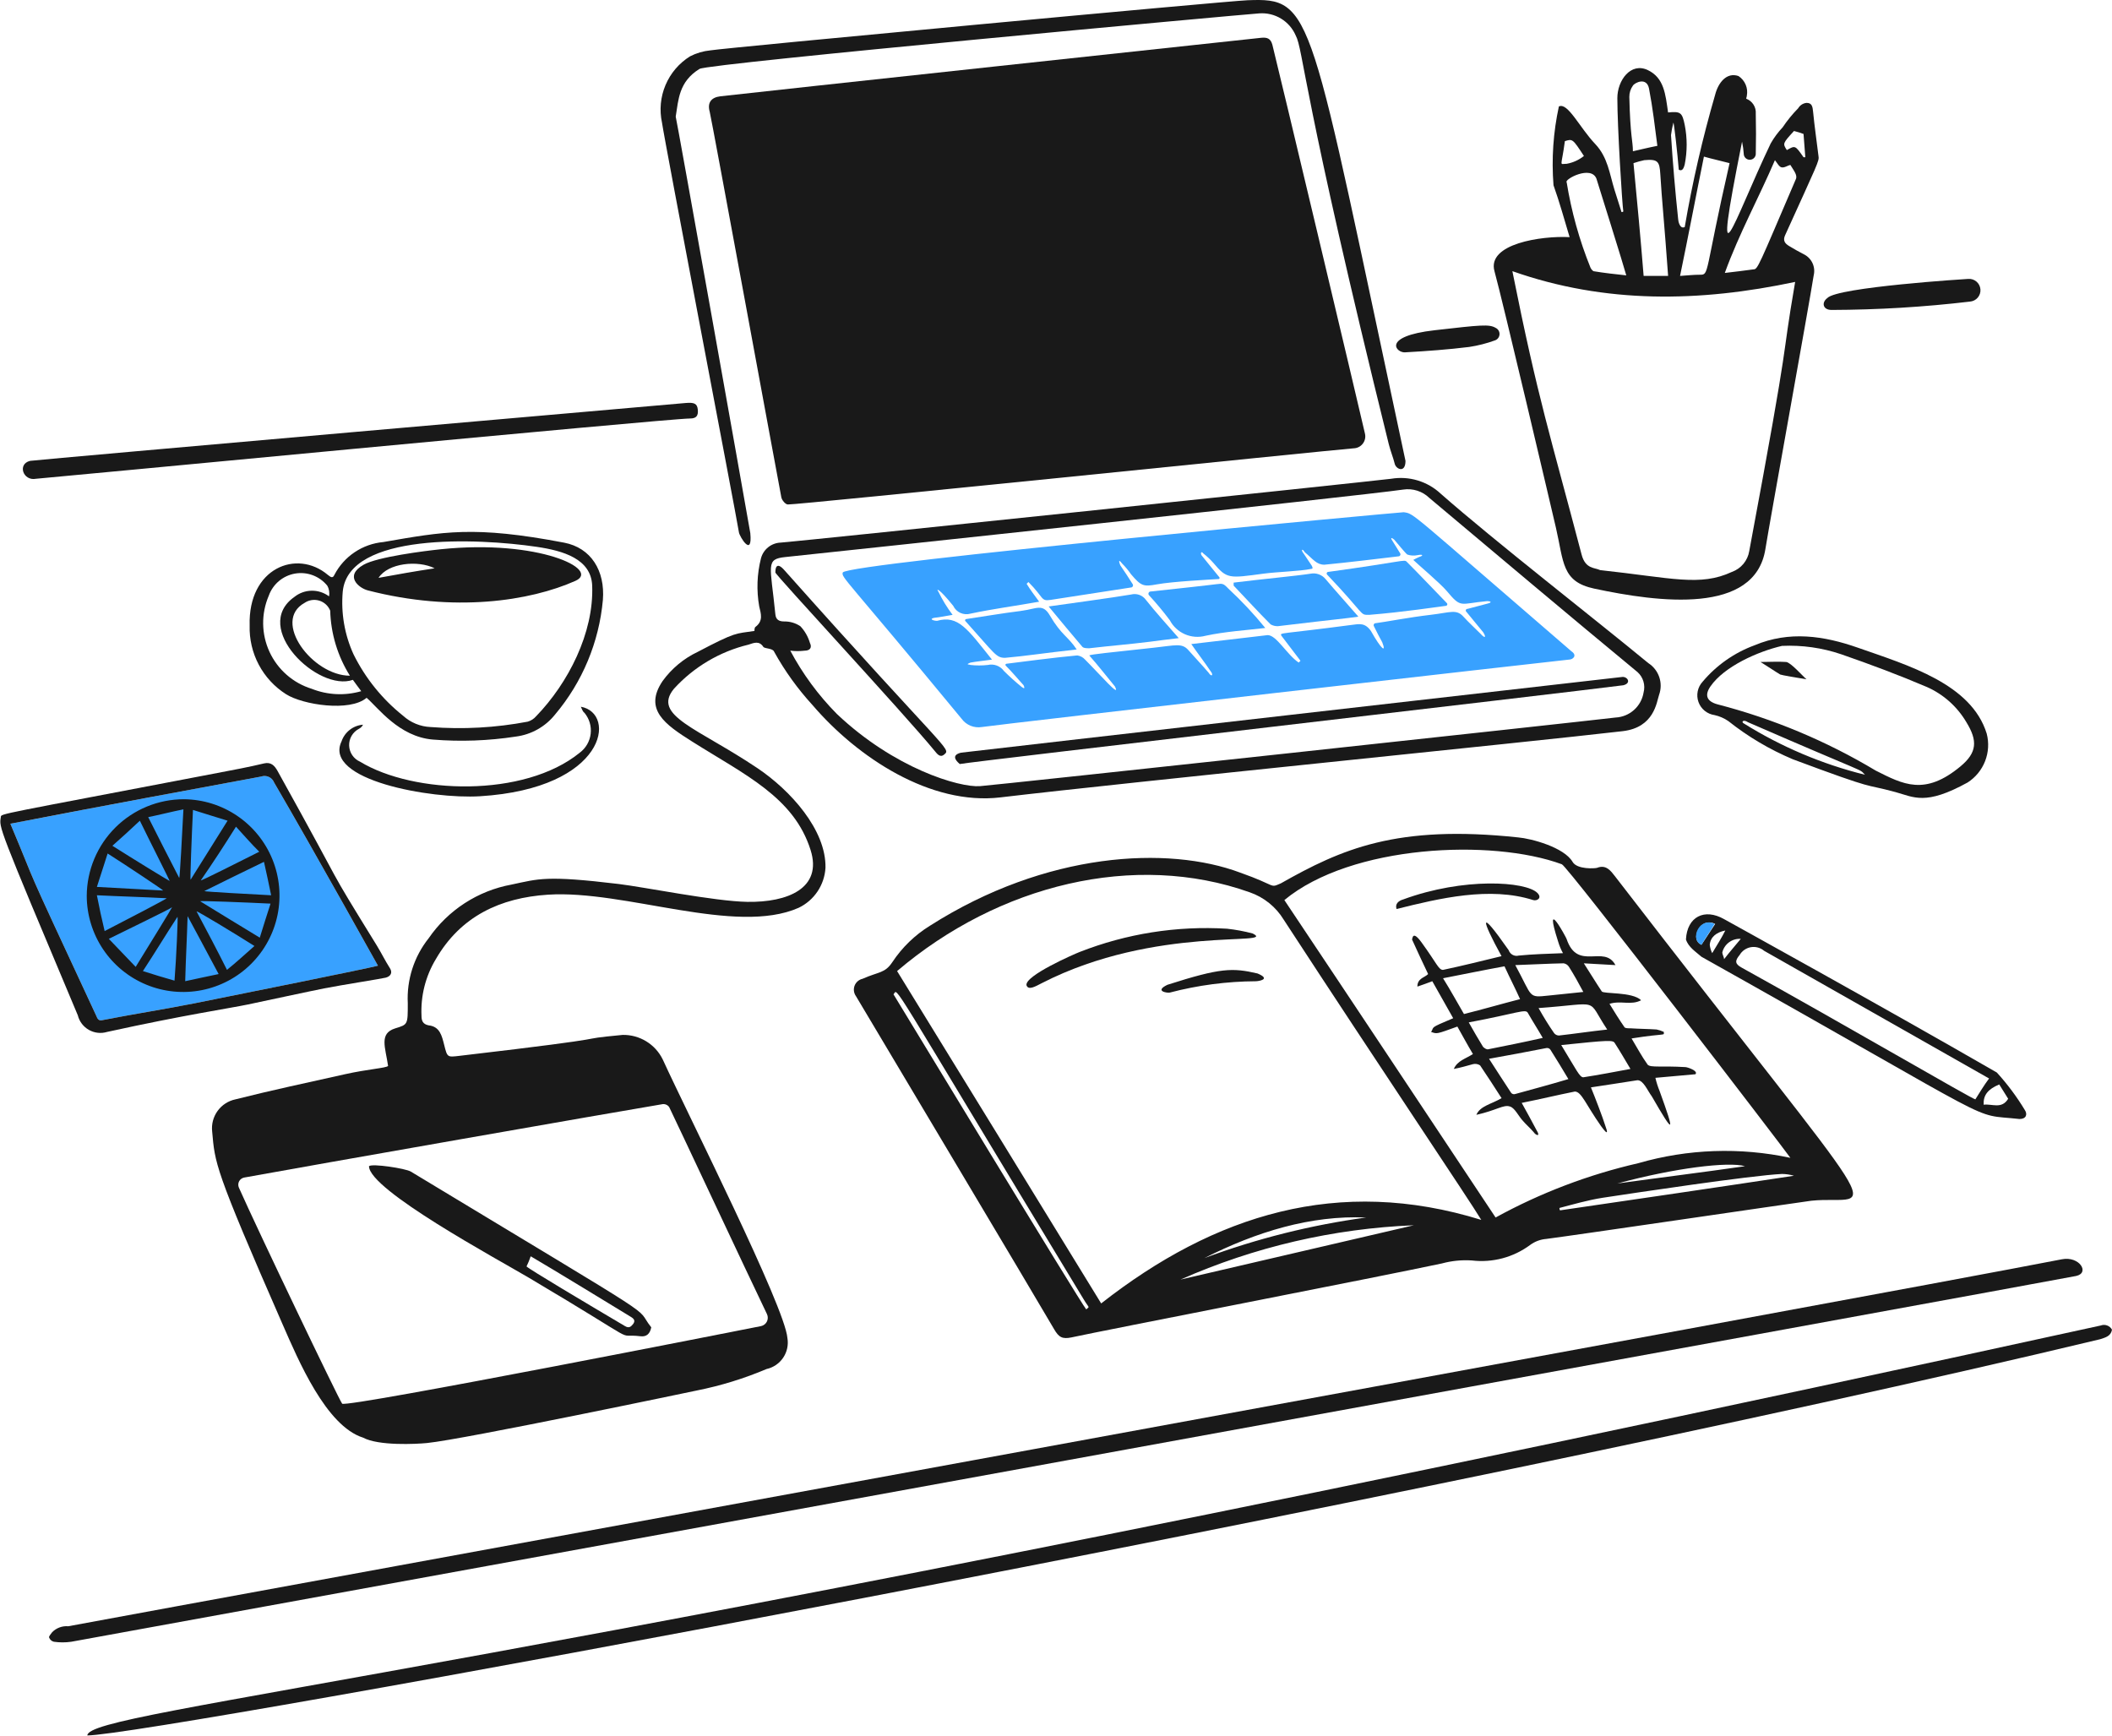 <svg width="483" height="397" viewBox="0 0 483 397" fill="none" xmlns="http://www.w3.org/2000/svg">
<path d="M86.436 220.859C86.28 220.604 72.457 195.717 62.689 178.963C62.465 178.39 62.026 177.927 61.465 177.674C60.904 177.421 60.266 177.397 59.688 177.608C41.528 180.994 25.902 183.835 2.372 188.39C9.662 205.701 3.643 192.817 22.024 232.331C22.296 233.015 22.568 233.559 23.523 233.287C30.485 231.922 37.446 230.852 44.403 229.475C55.873 227.169 83.841 221.54 86.436 220.859Z" fill="#38A1FF"/>
<path d="M180.184 115.372C179.64 115.372 178.817 114.417 178.685 113.733C177.838 109.372 162.695 26.948 162.309 25.578C161.73 23.545 162.579 22.274 164.764 22.02C172.389 21.133 282.122 9.312 288.403 8.646C289.765 8.504 290.606 8.775 290.995 10.283C292.152 14.771 310.626 92.44 312.146 99.121C312.248 99.521 312.258 99.937 312.176 100.341C312.094 100.744 311.922 101.124 311.673 101.452C311.423 101.78 311.103 102.047 310.737 102.234C310.37 102.421 309.965 102.523 309.554 102.532C304.094 102.952 182.095 115.507 180.184 115.372Z" fill="#191919"/>
<path d="M88.753 243.784C88.148 239.555 86.626 236.347 90.393 235.188C93.282 234.296 93.257 234.367 93.257 229.457C92.983 224.082 94.681 218.792 98.033 214.581C100.23 211.386 103.037 208.657 106.292 206.549C109.547 204.442 113.186 202.998 117.001 202.3C123.222 200.988 124.793 200.165 141.428 202.163C147.273 202.864 163.453 206.138 170.91 206.257C180.085 206.405 188.165 203.177 185.369 194.383C181.542 182.277 170.3 177.186 158.212 169.546C152.146 165.711 147.136 162.272 151.525 155.763C153.604 152.892 156.373 150.592 159.577 149.076C168.488 144.405 168.107 144.982 172.539 144.298C172.539 144.026 172.539 143.48 172.811 143.345C174.59 141.98 174.019 140.346 173.63 138.704C172.978 135.033 173.117 131.264 174.039 127.651C174.312 126.655 174.897 125.773 175.707 125.133C176.517 124.493 177.511 124.128 178.543 124.093C184.421 123.635 312.703 110.185 318.152 109.494C320.175 109.156 322.249 109.288 324.212 109.879C326.176 110.471 327.978 111.506 329.478 112.904C341.733 123.694 364.92 141.713 376.967 151.661C378.135 152.411 379.014 153.535 379.46 154.848C379.906 156.162 379.894 157.589 379.425 158.895C378.848 160.58 378.337 166.374 371.099 167.218C349.127 169.78 259.086 178.777 228.77 182.366C212.821 184.252 196.123 173.295 185.784 161.213C182.406 157.521 179.474 153.445 177.048 149.069C176.776 148.25 174.989 148.372 174.593 147.976C173.637 146.474 172.41 147.02 171.182 147.429C164.612 149.013 158.669 152.532 154.12 157.53C149.073 163.678 159.486 166.448 173.226 175.679C180.749 180.732 188.956 189.788 188.783 198.467C188.669 200.402 188.04 202.271 186.96 203.88C185.881 205.489 184.39 206.779 182.642 207.617C168.214 213.996 142.925 203.477 125.327 204.615C114.398 205.319 105.327 209.561 99.672 219.357C97.319 223.257 96.179 227.769 96.396 232.319C96.396 233.412 96.668 234.23 98.033 234.502C100.628 234.776 101.062 236.952 101.591 239.006C102.313 241.862 102.28 241.801 105.149 241.463C145.438 236.756 129.294 237.946 142.404 236.685C144.302 236.653 146.171 237.162 147.791 238.152C149.411 239.142 150.716 240.573 151.553 242.277C157.582 255.445 179.493 298.85 180.075 306.005C180.344 307.575 179.998 309.189 179.108 310.51C178.218 311.832 176.853 312.759 175.297 313.101C170.157 315.28 164.807 316.926 159.331 318.014C159.031 318.085 105.873 329.225 97.649 330.023C95.189 330.262 86.595 330.706 83.047 328.795C74.569 326.144 68.212 311.06 64.626 302.871C48.919 267.001 49.173 266.018 48.522 258.794C48.331 257.124 48.771 255.442 49.756 254.078C50.74 252.715 52.198 251.768 53.844 251.424C62.156 249.324 70.482 247.556 78.818 245.693C84.148 244.498 88.258 244.282 88.753 243.784ZM55.865 269.304C55.616 269.348 55.38 269.448 55.175 269.597C54.97 269.746 54.802 269.94 54.683 270.164C54.565 270.388 54.499 270.636 54.491 270.889C54.483 271.142 54.533 271.394 54.637 271.624C58.889 281.227 77.428 319.932 78.246 321.023C79.263 322.039 173.775 303.341 174.044 303.282C174.33 303.221 174.599 303.097 174.831 302.917C175.063 302.738 175.251 302.509 175.382 302.247C175.513 301.985 175.584 301.697 175.588 301.404C175.593 301.111 175.532 300.821 175.409 300.555C170.905 291.202 154.392 255.93 153.043 253.2C152.878 252.961 152.651 252.772 152.386 252.652C152.122 252.532 151.829 252.486 151.541 252.519C140.891 254.293 70.057 266.711 55.865 269.304V269.304ZM180.731 148.804C183.558 154.118 187.144 158.991 191.375 163.271C204.5 175.725 219.368 180.147 224.126 179.792C228.49 179.459 359.916 165.241 369.462 164.1C371.026 164.024 372.517 163.414 373.685 162.371C374.853 161.327 375.627 159.914 375.877 158.368C376.096 157.544 376.084 156.675 375.843 155.857C375.603 155.039 375.142 154.302 374.512 153.728C358.612 140.575 342.676 127.163 326.885 113.88C326.101 113.118 325.151 112.549 324.109 112.217C323.067 111.886 321.962 111.801 320.882 111.969C311.354 113.375 193.157 125.963 179.641 127.392C174.982 127.882 176.194 129.133 177.32 140.491C177.442 141.721 178.139 142.128 179.353 142.128C180.664 142.108 181.95 142.49 183.039 143.221C184.056 144.302 184.804 145.608 185.222 147.033C185.768 148.126 185.222 148.812 183.994 148.812C182.91 148.946 181.814 148.943 180.731 148.804V148.804Z" fill="#191919"/>
<path d="M358.96 54.234C357.732 50.14 356.639 46.182 355.275 42.362C354.803 36.331 355.217 30.262 356.502 24.35C358.535 23.334 361.224 29.151 364.828 32.946C367.685 35.955 368.102 39.77 369.195 43.318C369.741 45.097 370.285 46.729 370.832 48.503C370.906 48.511 370.981 48.504 371.052 48.48C371.122 48.456 371.187 48.417 371.241 48.366C370.969 46.587 369.876 28.989 369.876 22.442C369.876 18.375 372.949 14.174 376.837 16.026C380.566 17.806 380.879 21.534 381.476 25.715C384.343 25.443 384.701 25.715 385.288 28.582C385.874 31.556 385.874 34.615 385.288 37.589C385.006 38.713 384.64 39.175 383.923 38.817C383.649 35.259 382.831 28.035 382.693 28.035C382.447 28.978 382.266 29.936 382.149 30.902C382.559 37.316 383.105 43.729 383.786 50.142C383.786 50.523 384.157 52.483 385.288 51.921C387.038 41.698 389.363 31.581 392.255 21.62C392.941 18.949 394.847 16.448 397.577 17.389C398.306 17.866 398.877 18.548 399.217 19.35C399.558 20.152 399.652 21.037 399.488 21.892C399.488 22.164 399.351 22.302 399.351 22.576C400.035 22.832 400.617 23.303 401.01 23.918C401.404 24.533 401.588 25.259 401.534 25.987C401.603 29.128 401.603 32.125 401.534 35.266C401.509 35.601 401.362 35.914 401.122 36.148C400.882 36.382 400.565 36.52 400.23 36.537C399.895 36.554 399.565 36.448 399.303 36.24C399.041 36.031 398.863 35.734 398.804 35.404C398.743 34.393 398.607 33.389 398.395 32.399C391.225 68.251 396.337 50.854 404.945 32.809C405.704 31.476 406.621 30.24 407.675 29.126C408.723 27.564 409.914 26.102 411.233 24.759C411.433 24.419 411.71 24.13 412.042 23.916C412.374 23.703 412.751 23.57 413.144 23.529C414.372 23.529 414.527 24.348 414.644 25.578C414.972 28.983 415.465 32.265 415.874 35.675C416.1 36.814 415.714 37.305 408.231 53.825C407.677 55.05 408.231 55.716 409.187 56.283C410.292 56.944 411.507 57.648 412.598 58.191C413.445 58.628 414.12 59.336 414.516 60.203C414.912 61.069 415.005 62.044 414.781 62.97C413.708 69.817 404.714 119.446 403.728 125.605C401.321 140.618 379.384 137.784 364.562 134.612C357.117 133.021 357.641 128.512 355.829 120.694C354.848 116.468 343.654 68.808 341.774 62.014C340.023 55.741 352.537 53.889 358.96 54.234ZM410.554 64.469C388.719 69.11 367.157 69.519 345.868 62.014C351.78 91.565 354.56 99.612 361.7 126.825C362.584 130.202 364.724 129.77 365.929 130.383C382.371 132.162 388.765 134.195 396.088 130.792C397.114 130.423 398.022 129.785 398.718 128.945C399.414 128.105 399.872 127.094 400.045 126.016C410.066 72.386 406.996 85.043 410.539 64.469H410.554ZM358.286 41.679C359.364 48.37 361.19 54.919 363.73 61.203C363.881 61.533 364.117 61.815 364.414 62.022C366.869 62.431 369.325 62.703 371.919 62.977C371.508 61.328 365.177 41.12 365.095 40.865C363.868 37.721 357.727 40.998 358.271 41.679H358.286ZM409.461 37.721C408.78 37.859 408.094 38.42 407.415 38.268C406.866 38.146 406.46 37.312 405.913 36.631C402.228 45.227 397.727 53.406 394.451 62.423C396.906 62.149 398.954 61.877 401 61.605C401.994 61.605 402.116 61.005 410.689 40.998C411.141 40.065 410.206 38.99 409.446 37.721H409.461ZM389.675 35.813C387.764 45.217 386.117 53.962 384.216 63.104C386.127 62.97 387.355 62.833 388.719 62.833C390.981 62.833 389.695 62.891 395.541 37.312C393.48 36.768 391.569 36.357 389.66 35.813H389.675ZM381.486 63.104C380.624 51.052 380.032 45.468 379.707 39.905C379.534 36.906 379.16 36.346 376.022 36.631C375.191 36.813 374.372 37.041 373.566 37.312C374.385 45.91 375.203 54.509 375.887 63.104H381.486ZM379.031 33.368C378.484 29.139 377.963 24.63 377.12 20.268C376.591 17.536 373.844 18.904 373.434 19.585C372.891 20.339 372.605 21.248 372.616 22.177C372.834 31.342 373.434 32.206 373.434 34.595C375.33 34.173 376.967 33.754 379.016 33.355L379.031 33.368ZM362.244 35.688C359.651 31.731 359.651 31.731 357.877 32.277C357.059 38.418 356.512 37.462 358.286 37.462C359.729 37.204 361.084 36.59 362.228 35.675L362.244 35.688ZM408.643 34.323C410.554 33.233 410.554 33.233 412.455 35.96H412.865C412.731 34.186 412.594 32.412 412.455 30.638C411.741 30.369 411.012 30.142 410.272 29.957C407.672 32.809 407.672 32.809 408.628 34.311L408.643 34.323Z" fill="#191919"/>
<path d="M16.29 375.474C14.977 375.66 13.645 375.66 12.333 375.474C12.086 375.418 11.857 375.301 11.666 375.134C11.476 374.967 11.33 374.755 11.242 374.518C11.105 374.246 11.651 373.7 11.923 373.291C12.4 372.806 12.977 372.433 13.614 372.197C14.251 371.961 14.932 371.868 15.609 371.926C39.54 367.437 428.221 296.44 471.537 288C475.548 287.217 477.988 291.106 474.813 291.812C471.995 292.455 16.544 375.428 16.29 375.474Z" fill="#191919"/>
<path d="M480.408 303.148C480.882 302.964 481.407 302.96 481.884 303.136C482.362 303.312 482.758 303.656 483 304.104C482.728 305.603 481.501 305.883 480.273 306.287C325.49 343.366 33.969 396.9 19.975 396.9C19.975 391.062 112.243 383.732 480.408 303.148Z" fill="#191919"/>
<path d="M83.84 159.586C80.028 162.862 69.251 161.202 65.419 158.767C62.79 157.097 60.641 154.772 59.182 152.021C57.723 149.269 57.004 146.186 57.095 143.073C56.701 129.882 67.899 125.505 74.97 131.473C75.516 131.882 76.063 132.429 76.472 131.473C77.558 129.385 79.151 127.604 81.105 126.293C83.059 124.981 85.312 124.182 87.655 123.968C101.405 121.594 108.379 120.168 129.004 124.105C135.155 125.279 138.408 130.517 137.875 137.204C137.007 146.853 133.192 156.001 126.946 163.406C124.722 166.195 121.498 168.008 117.959 168.458C111.683 169.424 105.317 169.653 98.988 169.14C91.236 168.494 86.43 161.804 83.84 159.586ZM78.383 135.296C77.952 140.203 78.797 145.139 80.839 149.623C83.539 155.082 87.406 159.881 92.166 163.68C93.892 165.253 96.115 166.17 98.447 166.273C105.883 166.849 113.363 166.436 120.691 165.045C121.433 164.827 122.097 164.4 122.602 163.815C129.922 156.264 135.846 144.738 135.429 133.931C135.193 127.811 128.798 125.953 122.739 125.061C109.228 123.068 79.7 121.729 78.383 135.296V135.296ZM100.899 125.605C123.161 123.317 137.43 130.24 131.604 132.838C121.225 137.466 103.901 140.135 84.115 135.021C82.064 134.493 78.645 131.717 83.159 129.153C86.29 127.368 97.077 125.996 100.899 125.605V125.605ZM75.245 136.386C75.412 135.545 75.267 134.672 74.835 133.931C73.962 132.86 72.82 132.04 71.526 131.556C70.231 131.072 68.831 130.942 67.47 131.178C66.108 131.414 64.834 132.009 63.778 132.9C62.722 133.792 61.923 134.949 61.462 136.251C60.589 138.282 60.153 140.474 60.182 142.684C60.212 144.894 60.706 147.073 61.633 149.08C62.559 151.087 63.898 152.876 65.561 154.332C67.224 155.788 69.175 156.877 71.287 157.53C74.897 158.965 78.882 159.156 82.613 158.073C81.931 157.118 81.248 156.294 80.701 155.481C72.744 158.312 57.364 143.5 67.33 136.513C68.448 135.617 69.833 135.119 71.266 135.096C72.698 135.073 74.098 135.527 75.245 136.386V136.386ZM80.02 154.536C77.22 150.068 75.665 144.933 75.516 139.662C75.297 139.116 74.958 138.626 74.524 138.229C74.09 137.831 73.572 137.536 73.009 137.365C72.446 137.195 71.851 137.152 71.27 137.242C70.688 137.332 70.134 137.551 69.648 137.883C62.102 142.072 71.468 154.536 80.02 154.536V154.536ZM99.397 129.974C95.585 128.062 88.753 128.743 86.57 132.157C90.936 131.351 94.889 130.655 99.397 129.974Z" fill="#191919"/>
<path d="M171.589 121.922C172.135 127.653 169.151 122.738 168.996 121.785C168.145 116.582 152.034 32.542 151.391 28.033C150.772 25.155 151.055 22.156 152.203 19.445C153.351 16.734 155.308 14.443 157.806 12.885C159.253 12.143 160.826 11.68 162.444 11.52C165.985 10.928 280.354 0.248 285.264 0.058C300.58 -0.537 299.159 1.496 321.426 105.409C321.426 108.276 319.273 107.313 318.971 106.09C318.597 104.581 317.98 103.099 317.606 101.589C297.817 21.58 298.076 11.348 296.318 8.11C295.628 6.506 294.455 5.158 292.963 4.253C291.471 3.348 289.734 2.931 287.994 3.059C283.899 3.339 162.025 14.497 159.989 15.752C155.226 18.667 155.16 22.833 154.53 26.668C154.667 26.805 170.224 114.008 171.589 121.922Z" fill="#191919"/>
<path d="M74.152 226.043C71.025 226.656 59.41 229.159 56.686 229.729C52.439 230.616 42.133 232.13 24.479 236.006C23.789 236.213 23.065 236.278 22.35 236.197C21.635 236.115 20.944 235.89 20.318 235.533C19.693 235.177 19.147 234.697 18.712 234.123C18.278 233.549 17.965 232.893 17.792 232.194C-0.792 188.051 -0.167 189.365 0.189 186.877C0.189 186.033 -0.536 186.417 49.724 176.78C53.283 176.101 56.828 175.448 60.369 174.596C62.01 174.202 62.826 175.143 63.507 176.375C80.434 206.844 73.506 195.691 86.161 216.222C87.254 218.002 88.095 219.755 89.162 221.41C89.861 222.49 89.297 223.308 88.209 223.593C87.264 223.835 78.114 225.268 74.152 226.043ZM86.435 220.858C86.28 220.604 72.456 195.717 62.689 178.963C62.465 178.39 62.025 177.927 61.464 177.674C60.903 177.421 60.266 177.397 59.687 177.608C41.528 180.993 25.902 183.835 2.372 188.39C9.661 205.7 3.643 192.817 22.024 232.331C22.296 233.015 22.567 233.559 23.523 233.287C30.485 231.922 37.446 230.852 44.402 229.474C55.873 227.169 83.84 221.54 86.435 220.858Z" fill="#191919"/>
<path d="M8.241 109.494C5.305 110.081 3.905 106.141 6.876 105.399C10.688 104.942 152.291 92.539 156.85 92.163C158.759 92.005 159.443 92.297 159.58 93.662C159.717 95.027 159.305 95.711 157.801 95.711C152.69 95.721 9.046 109.494 8.241 109.494Z" fill="#191919"/>
<path d="M433.464 181.146C425.695 179.029 430.051 181.128 409.993 173.641C404.704 171.415 399.744 168.477 395.252 164.908C394.303 164.255 393.237 163.791 392.113 163.543C391.284 163.429 390.502 163.089 389.853 162.562C389.203 162.034 388.711 161.338 388.429 160.55C388.148 159.762 388.088 158.912 388.256 158.092C388.424 157.272 388.814 156.514 389.383 155.901C392.548 152.138 396.641 149.269 401.257 147.577C409.2 144.23 417.086 145.396 424.864 148.123C436.476 152.19 450.841 156.419 454.346 167.775C454.891 169.861 454.762 172.066 453.978 174.075C453.194 176.084 451.794 177.793 449.98 178.958C440.306 184.288 437.714 182.305 433.464 181.146ZM398.802 165.454C407.361 170.801 416.711 174.761 426.506 177.189C424.912 175.598 428.3 177.611 399.758 165.18C398.645 164.44 398.134 165.119 398.802 165.454V165.454ZM407.535 147.714C402.053 148.985 394.319 152.401 391.16 156.993C389.762 159.027 390.336 160.425 392.799 161.088C405.515 164.382 417.693 169.482 428.961 176.233C435.223 179.392 440.172 182.064 448.34 175.28C452.153 172.118 452.3 169.409 449.703 165.18C447.616 161.622 444.467 158.807 440.698 157.131C434.288 154.391 427.736 151.943 421.046 149.623C416.701 148.15 412.118 147.503 407.535 147.714V147.714Z" fill="#191919"/>
<path d="M385.565 214.855C385.837 209.668 389.779 207.647 394.298 210.214C394.552 210.364 429.42 229.584 456.664 245.288C459.078 247.937 461.226 250.817 463.076 253.886C463.704 254.837 463.396 255.92 461.849 255.92C449.751 254.575 460.484 258.837 389.113 218.812C387.886 217.719 386.112 216.629 385.565 214.855ZM454.89 246.65L403.438 217.448C403.025 217.098 402.541 216.843 402.02 216.7C401.498 216.558 400.952 216.531 400.419 216.622C399.886 216.713 399.38 216.92 398.935 217.227C398.491 217.535 398.119 217.936 397.846 218.403C396.728 219.745 396.761 220.436 398.255 221.268C421.796 234.308 451.138 251.426 451.751 251.426C452.706 249.927 453.662 248.287 454.89 246.65V246.65ZM459.256 251.289L457.21 248.015C454.615 249.106 453.525 250.47 453.652 252.654C455.571 252.382 457.754 253.747 459.256 251.289ZM389.108 216.083C390.199 214.443 391.154 212.944 392.247 211.304C391.919 211.123 391.556 211.01 391.183 210.974C390.809 210.937 390.432 210.978 390.074 211.093C389.717 211.209 389.387 211.396 389.105 211.644C388.823 211.892 388.595 212.195 388.435 212.535C387.476 214.171 387.886 215.536 389.113 216.083H389.108ZM394.293 219.356C395.658 217.577 396.885 216.217 398.105 214.718C397.142 214.654 396.188 214.934 395.412 215.509C394.637 216.084 394.092 216.916 393.874 217.857C393.889 218.274 394.288 218.947 394.288 219.356H394.293ZM391.563 217.991C392.793 215.958 393.747 214.433 394.568 212.807C392.519 213.216 391.154 214.309 391.009 216.083C391.085 216.746 391.274 217.392 391.568 217.991H391.563Z" fill="#191919"/>
<path d="M132.832 161.632C141.123 163.075 138.762 180.315 109.77 182.102C98.518 182.796 73.842 178.381 78.109 169.549C78.466 168.503 79.122 167.585 79.995 166.908C80.868 166.23 81.92 165.823 83.022 165.737C82.814 166.149 82.479 166.484 82.066 166.692C81.372 167.058 80.796 167.613 80.403 168.292C80.01 168.971 79.817 169.747 79.846 170.531C79.875 171.315 80.124 172.075 80.565 172.724C81.007 173.372 81.622 173.883 82.341 174.197C94.627 181.665 119.878 182.473 132.56 172.164C133.254 171.651 133.836 171.002 134.27 170.255C134.704 169.509 134.98 168.682 135.082 167.825C135.184 166.968 135.11 166.099 134.864 165.272C134.618 164.444 134.205 163.676 133.65 163.014C133.241 162.725 133.104 162.178 132.832 161.632Z" fill="#191919"/>
<path d="M418.863 70.884C416.881 70.884 416.502 69.207 417.907 68.155C420.223 65.659 449.858 63.788 450.114 63.788C450.802 63.734 451.483 63.955 452.008 64.403C452.532 64.85 452.857 65.488 452.912 66.176C452.966 66.864 452.745 67.544 452.297 68.069C451.849 68.594 451.211 68.919 450.524 68.973C440.015 70.215 429.444 70.853 418.863 70.884V70.884Z" fill="#191919"/>
<path d="M328.113 75.523C338.787 74.305 340.551 74.122 342.033 74.976C342.313 75.106 342.548 75.315 342.708 75.579C342.868 75.843 342.946 76.148 342.931 76.456C342.917 76.764 342.81 77.061 342.626 77.308C342.441 77.555 342.187 77.742 341.896 77.843C339.994 78.535 338.028 79.039 336.027 79.345C331.257 79.935 326.339 80.301 321.426 80.573C319.38 80.845 315.684 76.941 328.113 75.523Z" fill="#191919"/>
<path d="M369.325 200.389C368.372 199.161 367.292 197.659 365.233 198.477C364.824 198.615 360.689 198.912 359.641 197.113C357.677 193.758 350.164 191.775 347.223 191.521C319.327 188.532 306.728 194.22 292.912 202.028C290.251 203.169 292.182 202.59 283.63 199.573C267.14 193.389 239.264 194.774 212.669 211.719C209.233 213.837 206.3 216.677 204.073 220.043C202.35 222.623 201.046 222.175 197.249 223.855C196.84 223.948 196.461 224.141 196.145 224.416C195.829 224.691 195.586 225.04 195.437 225.431C195.289 225.823 195.239 226.245 195.293 226.661C195.347 227.076 195.503 227.472 195.747 227.813C197.93 231.498 237.505 297.821 241.053 303.961C242.146 305.872 242.964 306.282 245.01 305.872C252.518 304.233 315.756 291.955 329.757 288.951C331.978 288.349 334.283 288.118 336.579 288.267C341.328 288.838 346.115 287.564 349.953 284.709C351.03 283.919 352.306 283.446 353.638 283.344C360.051 282.525 409.18 275.292 414.227 274.611C429.207 273.048 434.372 284.772 369.325 200.389ZM248.419 299.463C247.402 298.446 204.51 227.663 204.34 227.408C205.532 226.216 201.798 221.182 247.735 297.007C249.202 299.45 249.214 298.667 248.419 299.463ZM269.979 292.638C286.827 285.183 304.929 280.97 323.337 280.22L269.979 292.638ZM275.438 287.726C287.31 281.722 299.728 277.902 312.421 278.446C299.789 280.167 287.386 283.279 275.438 287.726V287.726ZM251.83 298.098C236.272 272.716 220.715 247.379 205.158 222.086C228.444 202.262 259.533 194.716 285.811 204.074C289.055 205.197 291.806 207.417 293.588 210.352C316.071 244.811 336.017 274.423 338.757 278.993C306.143 268.895 277.759 277.765 251.83 298.098V298.098ZM342.033 278.446C326.067 254.428 309.963 230.138 293.725 205.848C309.023 193.186 341.169 191.76 357.181 197.659C358.393 197.964 408.374 263.191 409.446 264.8C397.923 262.331 385.968 262.753 374.647 266.028C363.255 268.642 352.279 272.821 342.033 278.446V278.446ZM399.074 266.712C389.67 268.076 379.697 269.304 369.871 270.669C382.973 267.121 395.254 265.619 399.074 266.712V266.712ZM356.772 276.809C356.663 276.649 356.614 276.456 356.635 276.263C359.774 275.445 363.05 274.484 366.46 273.942C373.338 272.898 400.472 268.806 407.535 268.486C408.459 268.497 409.378 268.634 410.265 268.895C392.255 271.625 374.512 274.217 356.772 276.809Z" fill="#191919"/>
<path d="M389.113 216.083C386.318 214.838 388.664 209.579 392.115 211.305C391.159 212.936 390.069 214.444 389.113 216.083Z" fill="#38A1FF"/>
<path d="M148.936 303.557C148.661 305.057 147.84 305.768 146.478 305.603C140.045 304.823 148.455 308.526 120.96 292.229C113.79 287.98 84.387 272.133 84.387 266.712C85.055 266.043 92.738 267.22 93.941 267.939C154.761 304.675 144.569 298.1 148.936 303.557ZM120.414 289.637C121.103 290.325 133.79 297.879 142.93 303.282C143.878 303.844 144.295 303.42 144.841 302.739C145.387 301.918 144.841 301.514 144.16 301.099C141.593 299.541 126.28 290.17 121.369 287.316C121.099 288.109 120.78 288.884 120.414 289.637V289.637Z" fill="#191919"/>
<path d="M321.016 117.146C323.512 117.53 321.779 116.547 359.364 148.942C360.782 149.887 359.743 150.853 358.817 150.853C353.633 151.397 230.131 165.465 224.537 166.273C223.663 166.416 222.765 166.313 221.946 165.976C221.126 165.638 220.417 165.079 219.896 164.362C193.21 131.999 192.356 132.083 192.74 130.927C193.815 128.777 320.716 117.098 321.016 117.146ZM217.85 140.618C216.211 140.89 214.984 141.162 213.619 141.299C212.391 141.574 213.481 141.983 214.302 141.983C219.159 140.633 221.238 143.831 226.855 150.853C224.947 151.125 223.445 151.262 221.942 151.534C220.578 152.081 221.808 151.943 221.942 152.081C223.258 152.226 224.585 152.226 225.9 152.081C226.58 151.921 227.292 151.965 227.948 152.208C228.603 152.451 229.173 152.881 229.585 153.445C230.884 154.744 232.251 155.973 233.679 157.128C234.089 157.403 234.498 157.675 234.089 156.719C232.724 155.219 231.496 153.717 229.994 152.218C229.966 152.185 229.947 152.145 229.939 152.102C229.931 152.059 229.933 152.015 229.947 151.973C229.961 151.932 229.985 151.895 230.017 151.866C230.05 151.836 230.089 151.816 230.131 151.806C232.315 151.534 241.594 150.307 246.37 149.897C247.059 149.99 247.691 150.33 248.149 150.853C251.664 154.368 256.414 159.876 254.973 156.993C253.062 154.673 251.161 152.218 249.104 149.897C249.651 149.623 253.479 149.27 263.98 148.118C268.759 147.61 270.289 146.997 271.758 148.665C273.283 150.408 274.897 152.076 276.399 153.85C277.08 154.94 277.626 154.396 276.808 153.44C275.443 151.392 273.941 149.483 272.441 147.3C278.307 146.616 284.041 145.935 289.907 145.251C291.94 145.251 294.309 149.732 297.003 151.529L297.412 151.12C295.913 149.209 294.548 147.307 293.046 145.389C292.662 144.626 292.563 145.104 309.012 142.931C310.926 142.677 312.151 142.387 313.516 144.296C315.974 148.665 317.074 149.346 316.108 146.891C315.699 146.207 314.744 144.296 314.2 143.205C314.16 143.135 314.14 143.055 314.142 142.974C314.143 142.894 314.165 142.815 314.207 142.745C314.248 142.676 314.307 142.619 314.378 142.58C314.449 142.54 314.528 142.52 314.609 142.522C316.792 142.25 322.254 141.182 327.162 140.613C331.668 140.089 333.043 139.238 334.667 141.022C335.905 142.379 337.262 143.615 338.627 144.979C339.58 146.07 339.989 145.798 339.171 144.57L335.358 139.929C335.293 139.879 335.245 139.808 335.224 139.728C335.202 139.648 335.206 139.563 335.237 139.486C335.268 139.409 335.323 139.344 335.394 139.301C335.465 139.258 335.548 139.24 335.63 139.248L340.271 138.02C341.362 137.746 340.818 137.474 340.134 137.474C333.752 138.054 334.26 139.207 330.855 135.154C329.36 133.374 324.031 128.876 323.212 128.057C323.653 127.802 324.109 127.574 324.577 127.374C325.533 127.102 325.533 126.693 324.168 126.965C323.396 127.128 322.595 127.082 321.847 126.83C321.575 126.693 319.529 124.237 318.846 123.416C318.027 122.735 318.027 123.145 318.437 123.691L320.216 126.555C320.255 126.626 320.275 126.706 320.274 126.786C320.272 126.867 320.25 126.946 320.208 127.015C320.167 127.085 320.108 127.142 320.037 127.181C319.967 127.22 319.887 127.24 319.806 127.239C314.075 127.92 308.479 128.604 302.885 129.148C301.062 129.148 300.343 127.915 298.381 126.283C297.834 125.328 297.425 125.737 298.109 126.555C298.79 127.511 299.336 128.467 300.02 129.422C300.292 129.969 300.155 130.103 299.883 130.103C297.29 130.65 292.103 130.774 288.954 131.196C281.037 132.259 280.61 132.442 277.491 128.739C276.783 127.944 276.007 127.214 275.171 126.555C274.762 126.011 274.49 126.421 274.762 126.965C275.992 128.467 277.491 130.378 278.856 132.015C278.884 132.048 278.902 132.088 278.91 132.13C278.918 132.173 278.915 132.216 278.901 132.257C278.888 132.298 278.864 132.335 278.832 132.364C278.8 132.393 278.761 132.414 278.719 132.424C276.673 132.561 268.215 132.975 264.527 133.651C261.528 134.203 260.969 134.061 258.661 131.334C258.054 130.454 257.368 129.632 256.612 128.876C255.657 127.648 255.931 128.604 256.203 129.285C257.159 130.65 258.114 132.152 259.07 133.651C259.099 133.714 259.114 133.782 259.116 133.851C259.117 133.92 259.105 133.988 259.079 134.052C259.054 134.116 259.015 134.174 258.967 134.223C258.918 134.272 258.86 134.31 258.796 134.335C252.518 135.291 246.405 136.267 240.242 137.2C237.987 137.543 238.77 136.691 235.192 133.108L234.783 133.517C235.603 134.882 236.562 136.109 237.649 137.609C232.327 138.564 227.14 139.238 221.955 140.338C221.192 140.562 220.374 140.505 219.648 140.179C218.923 139.853 218.338 139.279 217.998 138.559C214.587 134.33 214.041 134.602 214.587 135.286C215.496 137.167 216.589 138.953 217.85 140.618Z" fill="#38A1FF"/>
<path d="M219.488 174.734C219.233 174.48 217.058 172.815 219.76 172.141C225.351 171.458 365.095 155.491 371.099 154.81C372.275 154.81 373.096 156.256 371.236 156.719C356.853 158.577 222.377 174.154 219.488 174.734Z" fill="#191919"/>
<path d="M179.366 130.383C216.705 172.319 217.587 171.137 215.94 172.551C214.984 173.369 214.31 172.406 213.756 171.732C206.622 163.04 177.32 131.478 177.32 130.927C177.32 130.518 177.31 128.07 179.366 130.383Z" fill="#191919"/>
<path d="M238.318 224.816C236.737 225.627 235.213 226.537 234.76 225.362C234.216 223.184 245.73 218.175 246.906 217.72C257.622 213.518 269.124 211.702 280.613 212.398C282.594 212.614 284.556 212.979 286.482 213.491C292.37 216.426 264.25 211.528 238.318 224.816Z" fill="#191919"/>
<path d="M287.585 222.633C290.858 223.997 287.719 224.412 287.173 224.412C280.541 224.45 273.939 225.321 267.524 227.004C267.115 227.141 263.839 226.732 266.977 225.225C279.154 221.324 281.843 221.308 287.585 222.633Z" fill="#191919"/>
<path d="M343.398 251.154C341.761 248.562 340.122 246.104 338.485 243.649C338.246 243.493 337.977 243.387 337.696 243.34C337.414 243.293 337.125 243.305 336.848 243.375C335.473 243.753 333.982 244.193 332.479 244.467C333.3 242.556 335.209 242.147 336.848 241.054C335.618 239.008 334.528 236.962 333.29 234.779C328.37 236.558 328.665 236.467 327.284 236.006C328.113 234.764 326.657 235.244 332.335 232.868C330.695 230.001 329.196 227.276 327.556 224.407C326.466 224.816 325.373 225.225 324.146 225.634C324.146 223.726 325.782 223.601 326.603 222.77C325.373 220.177 324.146 217.582 322.918 214.853C323.055 214.718 322.984 212.621 325.101 215.536C328.659 220.432 328.985 221.814 330.014 221.814C334.518 220.859 338.884 219.766 343.388 218.675C338.747 210.214 338.066 207.347 345.025 217.311C345.182 217.772 345.51 218.157 345.941 218.385C346.373 218.613 346.875 218.668 347.345 218.538C350.616 218.22 353.895 218.129 357.443 217.992C356.988 217.169 356.622 216.3 356.353 215.399C352.794 204.346 358.261 214.581 358.261 214.718C360.772 222.251 366.854 215.897 369.444 220.721C367.261 220.587 364.941 220.449 362.211 220.312C363.713 222.633 364.941 224.679 366.305 226.727C366.626 227.365 373.315 226.775 375.313 228.76C372.992 229.988 370.672 228.76 368.08 229.579C369.172 231.358 370.263 233.137 371.493 234.901C371.628 235.175 372.311 235.175 372.855 235.175C374.904 235.31 376.815 235.31 378.861 235.447C379.425 235.567 379.975 235.75 380.498 235.994C380.498 236.985 381.306 236.202 373.127 237.493C374.355 239.542 375.448 241.588 376.812 243.499C377.522 244.211 379.862 243.718 385.408 244.046C385.944 244.046 388.458 244.94 387.729 245.682C384.727 245.954 381.723 246.229 378.579 246.501C378.813 247.526 379.132 248.53 379.532 249.502C383.09 259.328 382.945 259.737 377.753 250.732C376.736 249.373 375.847 247.047 374.479 247.047C370.921 247.594 367.518 248.14 363.835 248.684C364.791 251.004 366.565 255.645 367.109 257.419C368.339 260.693 366.29 257.691 366.156 257.554C362.694 252.654 361.685 249.64 360.15 249.64C356.055 250.458 352.098 251.419 348.004 252.232C349.234 254.415 350.324 256.464 351.417 258.51C352.372 260.012 351.28 259.737 350.733 258.919C349.915 257.963 348.954 257.14 348.141 256.189C347.19 255.094 346.362 253.325 345.276 253.05C343.835 252.573 342.27 253.932 337.634 254.962C338.485 252.928 341.078 252.519 343.398 251.154ZM334.8 231.912C339.166 230.822 343.398 229.592 347.627 228.501C346.537 226.043 345.309 223.726 344.069 220.996C339.565 221.814 334.919 222.775 330.014 223.726C331.798 226.59 333.29 229.32 334.8 231.912ZM340.531 242.147C342.31 244.877 343.945 247.469 345.581 249.927C345.691 250.067 345.843 250.169 346.015 250.218C346.187 250.267 346.369 250.26 346.537 250.199C350.494 249.106 354.589 248.016 358.681 246.788C357.318 244.467 355.954 242.284 354.589 240.101C354.49 239.944 354.345 239.821 354.175 239.748C354.004 239.674 353.815 239.655 353.633 239.692C349.401 240.51 345.172 241.329 340.531 242.147V242.147ZM352.815 237.371C351.722 235.46 350.494 233.559 349.401 231.64C348.913 230.662 346.949 231.749 335.893 233.823C337.12 236.006 338.076 237.636 339.166 239.415C339.441 239.689 339.987 240.098 340.396 239.961C344.488 239.145 348.583 238.327 352.815 237.371V237.371ZM357.044 239.008C360.534 244.719 361.25 246.379 362.094 246.379C365.652 245.832 369.19 245.149 372.873 244.467C371.645 242.419 370.555 240.51 369.315 238.599C368.931 237.811 367.917 237.885 357.044 239.008V239.008ZM346.537 220.721C350.581 228.135 349.366 228.194 354.18 227.683C356.772 227.406 359.364 227.136 362.094 226.862C361.001 224.816 359.941 222.884 358.818 221.131C358.685 220.913 358.506 220.728 358.294 220.586C358.082 220.445 357.842 220.352 357.59 220.312C354.04 220.381 350.494 220.587 346.537 220.721V220.721ZM351.859 230.547C353.087 232.73 354.18 234.504 355.417 236.278C355.547 236.445 355.712 236.581 355.901 236.675C356.089 236.77 356.297 236.821 356.508 236.825C360.193 236.416 363.741 235.869 367.561 235.46C362.635 228.087 366.511 229.5 351.859 230.547V230.547Z" fill="#191919"/>
<path d="M319.38 207.894C318.97 206.666 319.926 205.983 320.882 205.711C334.751 200.602 348.949 201.573 351.584 204.209C352.771 205.396 351.462 206.112 350.631 205.848C340.716 202.691 329.236 205.431 319.38 207.894Z" fill="#191919"/>
<path d="M42.082 182.786C46.429 182.826 50.668 184.151 54.264 186.594C57.86 189.037 60.653 192.489 62.292 196.515C63.932 200.542 64.343 204.963 63.476 209.223C62.608 213.484 60.5 217.392 57.417 220.457C54.334 223.522 50.413 225.607 46.148 226.449C41.883 227.291 37.464 226.853 33.447 225.19C29.43 223.526 25.995 220.713 23.573 217.102C21.152 213.491 19.852 209.245 19.838 204.898C19.867 199.019 22.224 193.392 26.393 189.247C30.562 185.103 36.203 182.78 42.082 182.786V182.786ZM38.808 201.482C38.808 201.344 34.305 192.474 31.984 187.699C29.801 189.745 27.89 191.511 25.706 193.43C30.21 196.294 38.671 201.482 38.808 201.482ZM24.888 214.716C27.071 217.036 28.983 218.945 31.029 221.128C33.895 216.49 39.355 207.62 39.355 207.482C38.974 207.876 29.702 212.311 24.888 214.716ZM23.932 212.937C28.983 210.344 38.125 205.566 38.125 205.431C32.94 205.157 27.755 205.022 22.158 204.748C22.707 207.622 23.251 210.077 23.932 212.937ZM59.413 214.436C60.234 211.709 61.052 209.251 61.871 206.659C56.279 206.387 45.904 205.975 45.767 206.112C50.271 208.85 54.637 211.579 59.413 214.444V214.436ZM44.13 185.233C43.856 190.825 43.447 201.2 43.584 201.2C46.314 196.833 49.043 192.467 52.045 187.691C49.315 186.88 46.852 186.059 44.13 185.233ZM40.992 200.79C41.129 200.79 41.673 190.555 41.947 185.099C39.218 185.642 36.625 186.326 33.895 186.878C36.351 191.791 38.671 196.294 40.992 200.798V200.79ZM58.185 216.347C53.682 213.483 45.086 208.296 44.949 208.433C47.269 212.799 49.587 217.166 51.908 221.807C54.091 220.053 56.002 218.274 58.185 216.355V216.347ZM37.306 203.657C37.306 203.52 29.12 198.066 24.616 195.196C23.798 197.789 22.977 200.244 22.158 202.839C27.618 203.118 32.531 203.39 37.306 203.665V203.657ZM60.369 197.105C55.593 199.425 51.089 201.609 46.723 203.792C46.723 203.929 56.686 204.476 62.008 204.748C61.462 202.026 60.915 199.57 60.369 197.113V197.105ZM49.999 222.762C47.541 218.121 42.903 209.523 42.903 209.523C42.766 214.301 42.491 219.214 42.356 224.399C44.949 223.865 47.269 223.314 49.999 222.77V222.762ZM53.969 189.063C51.239 193.43 48.647 197.387 45.917 201.344C46.052 201.482 54.65 197.113 59.291 194.795C57.367 192.883 55.73 190.972 53.969 189.063ZM39.911 224.27C40.321 219.222 40.73 209.668 40.595 209.668C38.003 213.625 35.545 217.72 32.681 222.086C35.26 222.905 37.449 223.588 39.899 224.27H39.911Z" fill="#191919"/>
<path d="M402.622 151.397C404.671 151.397 406.582 151.262 408.491 151.397C409.584 151.534 412.303 154.673 413.132 155.354C411.352 155.082 407.4 154.401 407.126 154.264C405.761 153.446 404.396 152.49 402.622 151.397Z" fill="#191919"/>
<path d="M269.57 145.94C267.114 146.212 265.069 146.502 263.02 146.759C258.384 147.341 253.741 147.714 249.1 148.258C248.553 148.258 247.735 148.258 247.463 147.849C245.005 144.984 242.55 141.983 239.82 138.699C242.687 138.29 255.118 136.595 258.654 135.969C259.279 135.802 259.942 135.83 260.551 136.049C261.161 136.268 261.689 136.669 262.064 137.197C264.23 139.95 266.84 142.801 269.57 145.94Z" fill="#38A1FF"/>
<path d="M330.842 137.888C330.908 137.939 330.955 138.01 330.977 138.09C330.999 138.169 330.994 138.254 330.963 138.331C330.933 138.409 330.878 138.473 330.807 138.516C330.736 138.559 330.653 138.578 330.57 138.569C328.717 138.788 321.042 139.982 313.102 140.618C310.858 140.618 312.446 140.806 303.551 131.468C303.485 131.418 303.438 131.347 303.416 131.267C303.394 131.187 303.399 131.102 303.429 131.025C303.46 130.948 303.515 130.883 303.586 130.84C303.657 130.797 303.74 130.778 303.823 130.787C321.105 128.403 321.105 127.882 321.7 128.467C324.839 131.605 327.805 134.782 330.842 137.888Z" fill="#38A1FF"/>
<path d="M282.125 133.247C288.426 132.459 296.556 131.702 299.728 131.201C300.354 131.081 301.001 131.132 301.602 131.348C302.202 131.564 302.733 131.937 303.139 132.429C305.515 135.25 308.052 138.02 310.647 141.027C306.758 141.581 307.33 141.398 292.223 143.21C291.651 143.221 291.086 143.079 290.586 142.801C287.719 139.934 284.994 136.933 282.125 133.931V133.247Z" fill="#38A1FF"/>
<path d="M289.358 143.62C284.718 144.166 280.209 144.433 275.71 145.399C274.144 145.824 272.48 145.704 270.992 145.057C269.504 144.41 268.281 143.276 267.524 141.841C266.029 139.85 264.435 137.937 262.745 136.109C262.694 136.041 262.661 135.962 262.647 135.878C262.633 135.794 262.64 135.708 262.667 135.628C262.694 135.547 262.741 135.474 262.802 135.416C262.863 135.357 262.938 135.314 263.02 135.291C279.657 133.512 277.276 133.669 279.123 133.512C279.942 133.512 280.354 134.053 280.903 134.602C283.926 137.41 286.751 140.423 289.358 143.62Z" fill="#38A1FF"/>
<path d="M220.99 141.574C225.628 140.89 228.228 140.402 233.817 139.663C237.096 139.228 238.451 137.949 240.093 140.753C242.754 145.297 244.195 145.473 246.236 148.533C238.311 149.412 234.661 150.025 229.86 150.444C227.776 150.444 227.573 149.585 220.853 142.118C220.798 142.086 220.756 142.037 220.731 141.978C220.707 141.92 220.702 141.856 220.718 141.794C220.733 141.733 220.768 141.678 220.817 141.639C220.866 141.599 220.927 141.576 220.99 141.574V141.574Z" fill="#38A1FF"/>
</svg>
